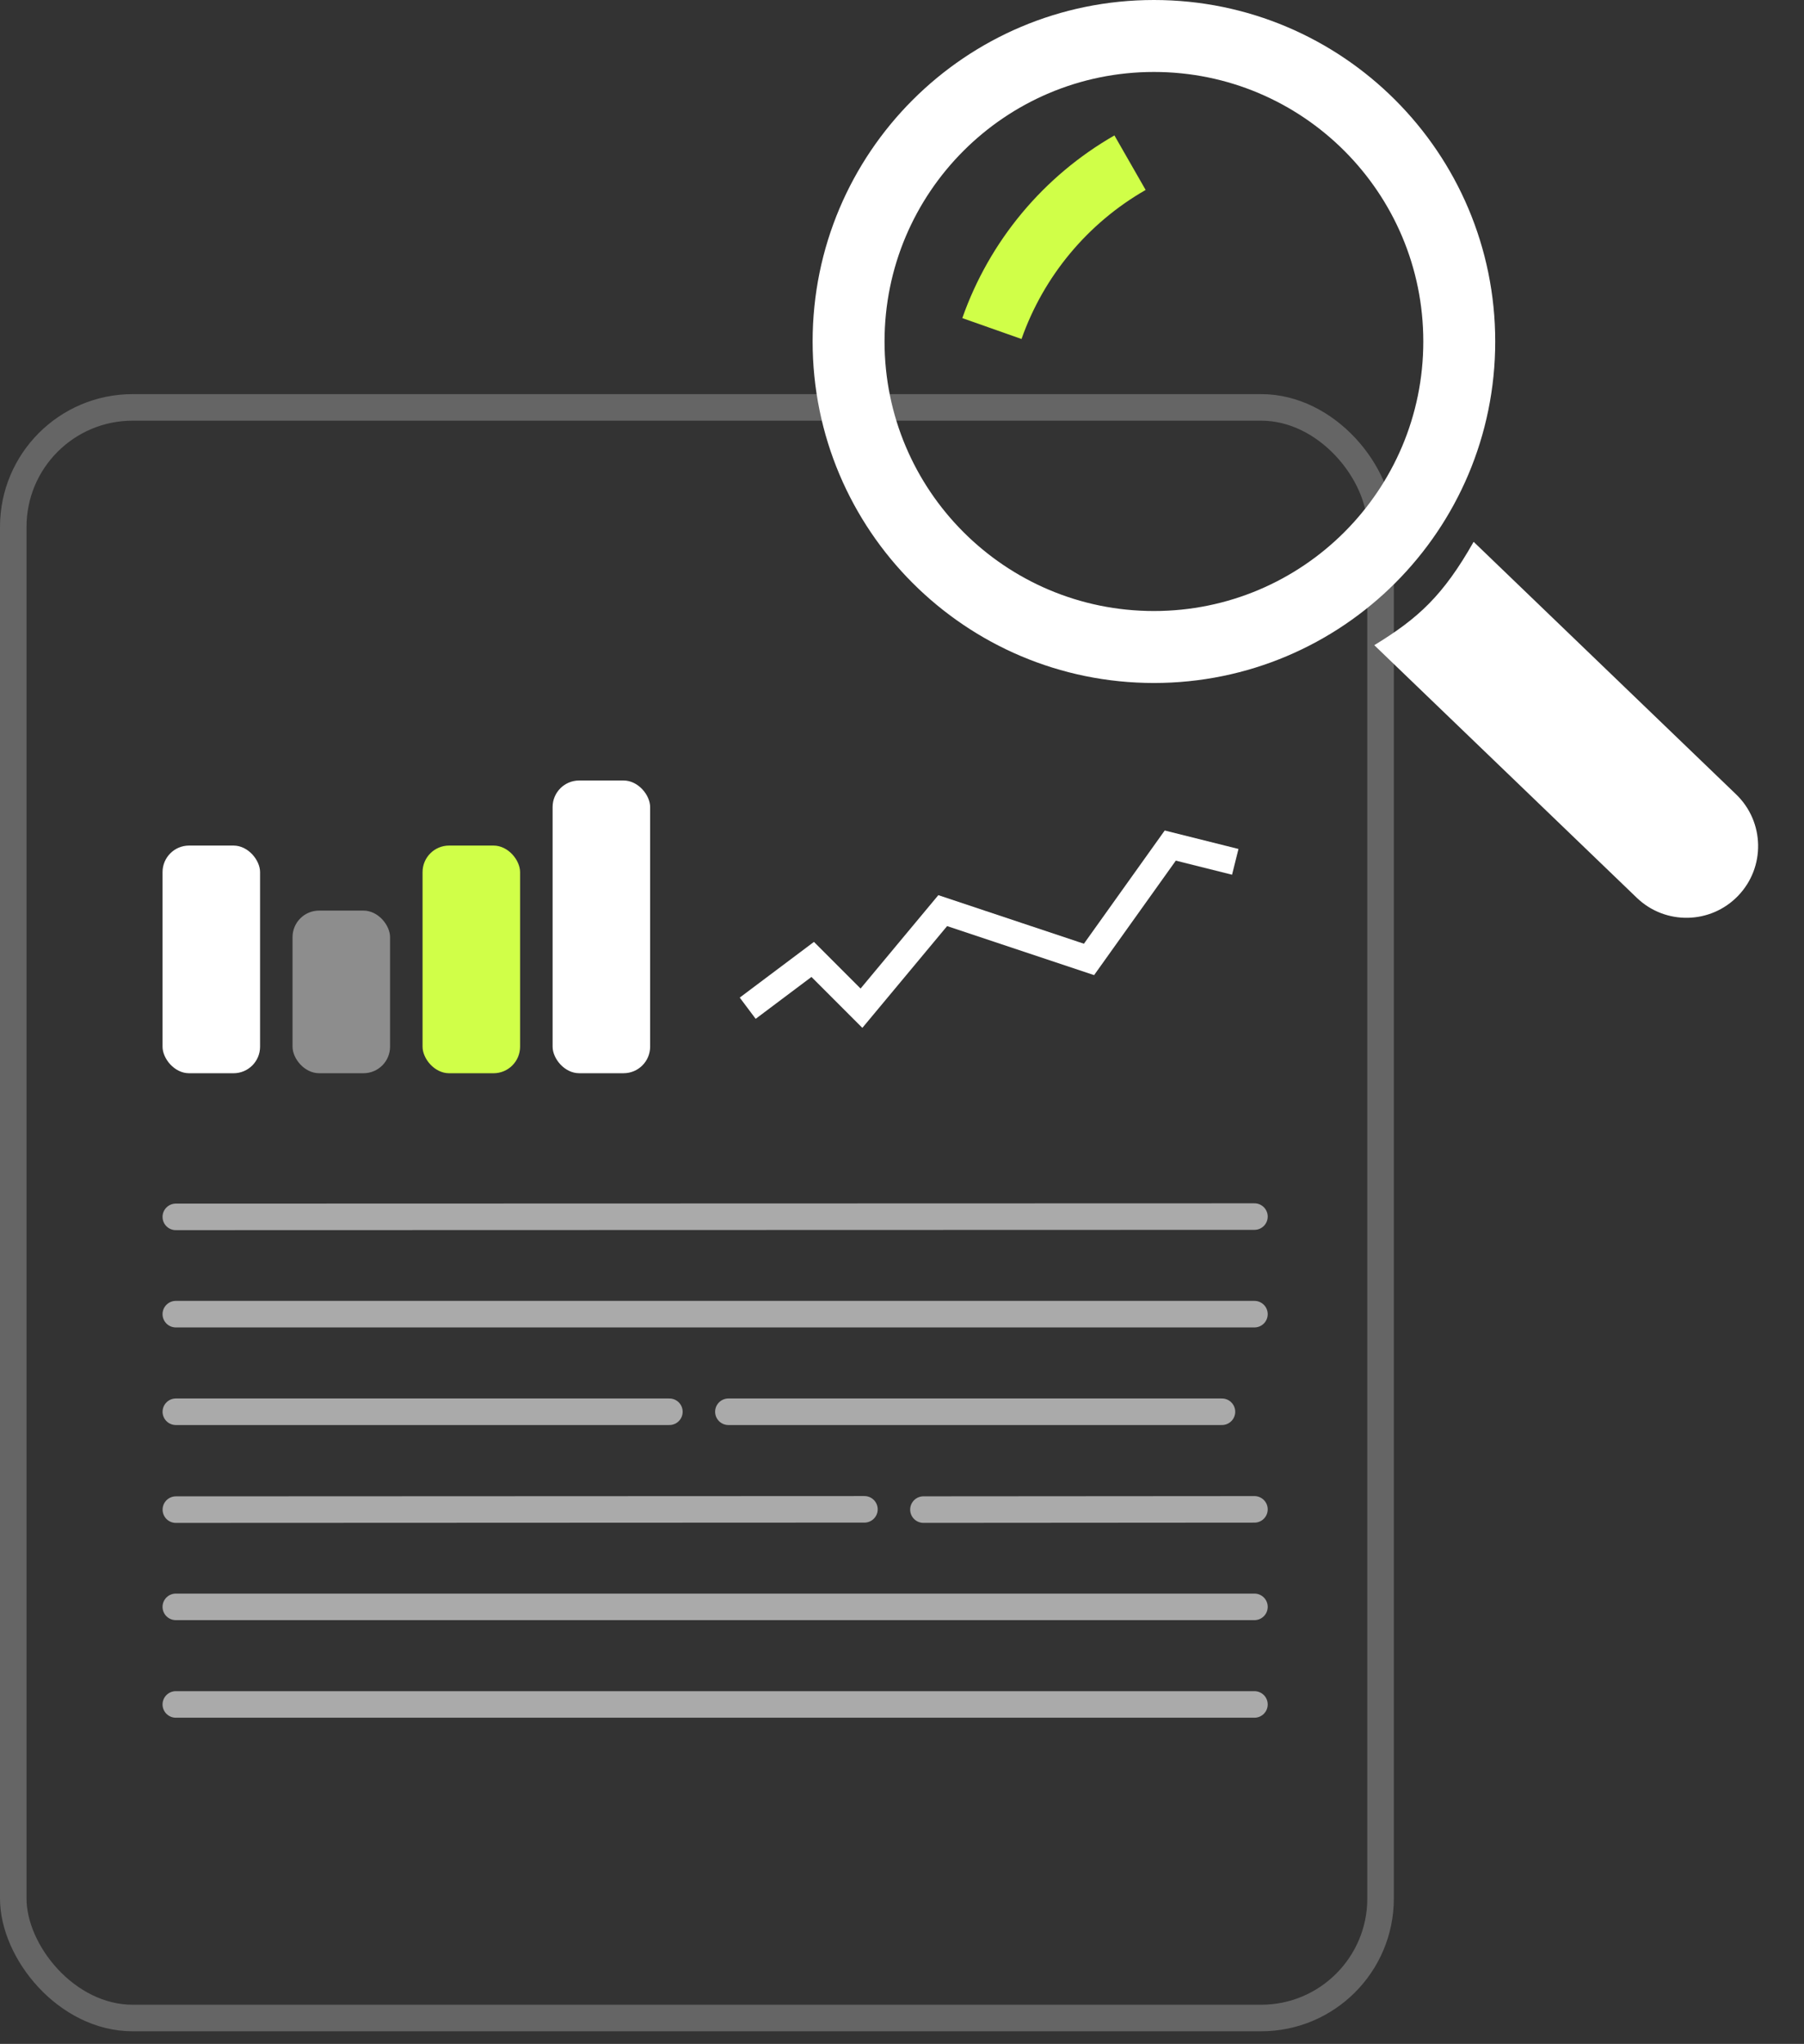 <svg width="68" height="77" viewBox="0 0 68 77" fill="none" xmlns="http://www.w3.org/2000/svg">
<rect x="0" y="0" width="68" height="77" fill="#333333" stroke="none"/>
<rect x="0.5" y="15.348" width="51.539" height="60.676" rx="4.5" stroke="#656565"/>
<rect x="6.127" y="31.855" width="3.676" height="8.577" rx="1" fill="white"/>
<rect x="11.027" y="34.305" width="3.676" height="6.126" rx="1" fill="#8D8D8D"/>
<rect x="15.928" y="31.855" width="3.676" height="8.577" rx="1" fill="#D0FF48"/>
<rect x="20.83" y="29.404" width="3.676" height="11.027" rx="1" fill="white"/>
<line x1="47.285" y1="49.508" x2="6.627" y2="49.508" stroke="#AAAAAA" stroke-linecap="round"/>
<line x1="47.285" y1="64.211" x2="6.627" y2="64.211" stroke="#AAAAAA" stroke-linecap="round"/>
<line x1="47.285" y1="60.535" x2="6.627" y2="60.535" stroke="#AAAAAA" stroke-linecap="round"/>
<line x1="25.232" y1="53.185" x2="6.628" y2="53.185" stroke="#AAAAAA" stroke-linecap="round"/>
<line x1="46.06" y1="53.185" x2="27.456" y2="53.185" stroke="#AAAAAA" stroke-linecap="round"/>
<line x1="32.584" y1="56.861" x2="6.629" y2="56.872" stroke="#AAAAAA" stroke-linecap="round"/>
<line x1="47.285" y1="45.832" x2="6.627" y2="45.843" stroke="#AAAAAA" stroke-linecap="round"/>
<line x1="47.285" y1="56.862" x2="34.808" y2="56.871" stroke="#AAAAAA" stroke-linecap="round"/>
<path d="M28.184 37.982L30.634 36.144L32.472 37.982L35.535 34.306L41.049 36.144L44.112 31.855L46.562 32.468" stroke="white"/>
<path d="M55.547 20.412L65.442 29.927C66.517 30.962 66.551 32.672 65.516 33.747C64.482 34.823 62.772 34.856 61.697 33.822L51.802 24.306C53.462 23.294 54.4 22.433 55.547 20.412Z" fill="white"/>
<path d="M56.361 12.865C56.361 19.97 50.601 25.73 43.496 25.73C36.391 25.73 30.631 19.97 30.631 12.865C30.631 5.76 36.391 0 43.496 0C50.601 0 56.361 5.76 56.361 12.865ZM33.342 12.865C33.342 18.473 37.888 23.019 43.496 23.019C49.104 23.019 53.65 18.473 53.65 12.865C53.65 7.257 49.104 2.711 43.496 2.711C37.888 2.711 33.342 7.257 33.342 12.865Z" fill="white"/>
<path d="M42.007 5.102C39.332 6.634 37.297 9.076 36.273 11.984L38.505 12.771C39.341 10.399 41.002 8.406 43.184 7.156L42.007 5.102Z" fill="#D0FF48"/>
</svg>
